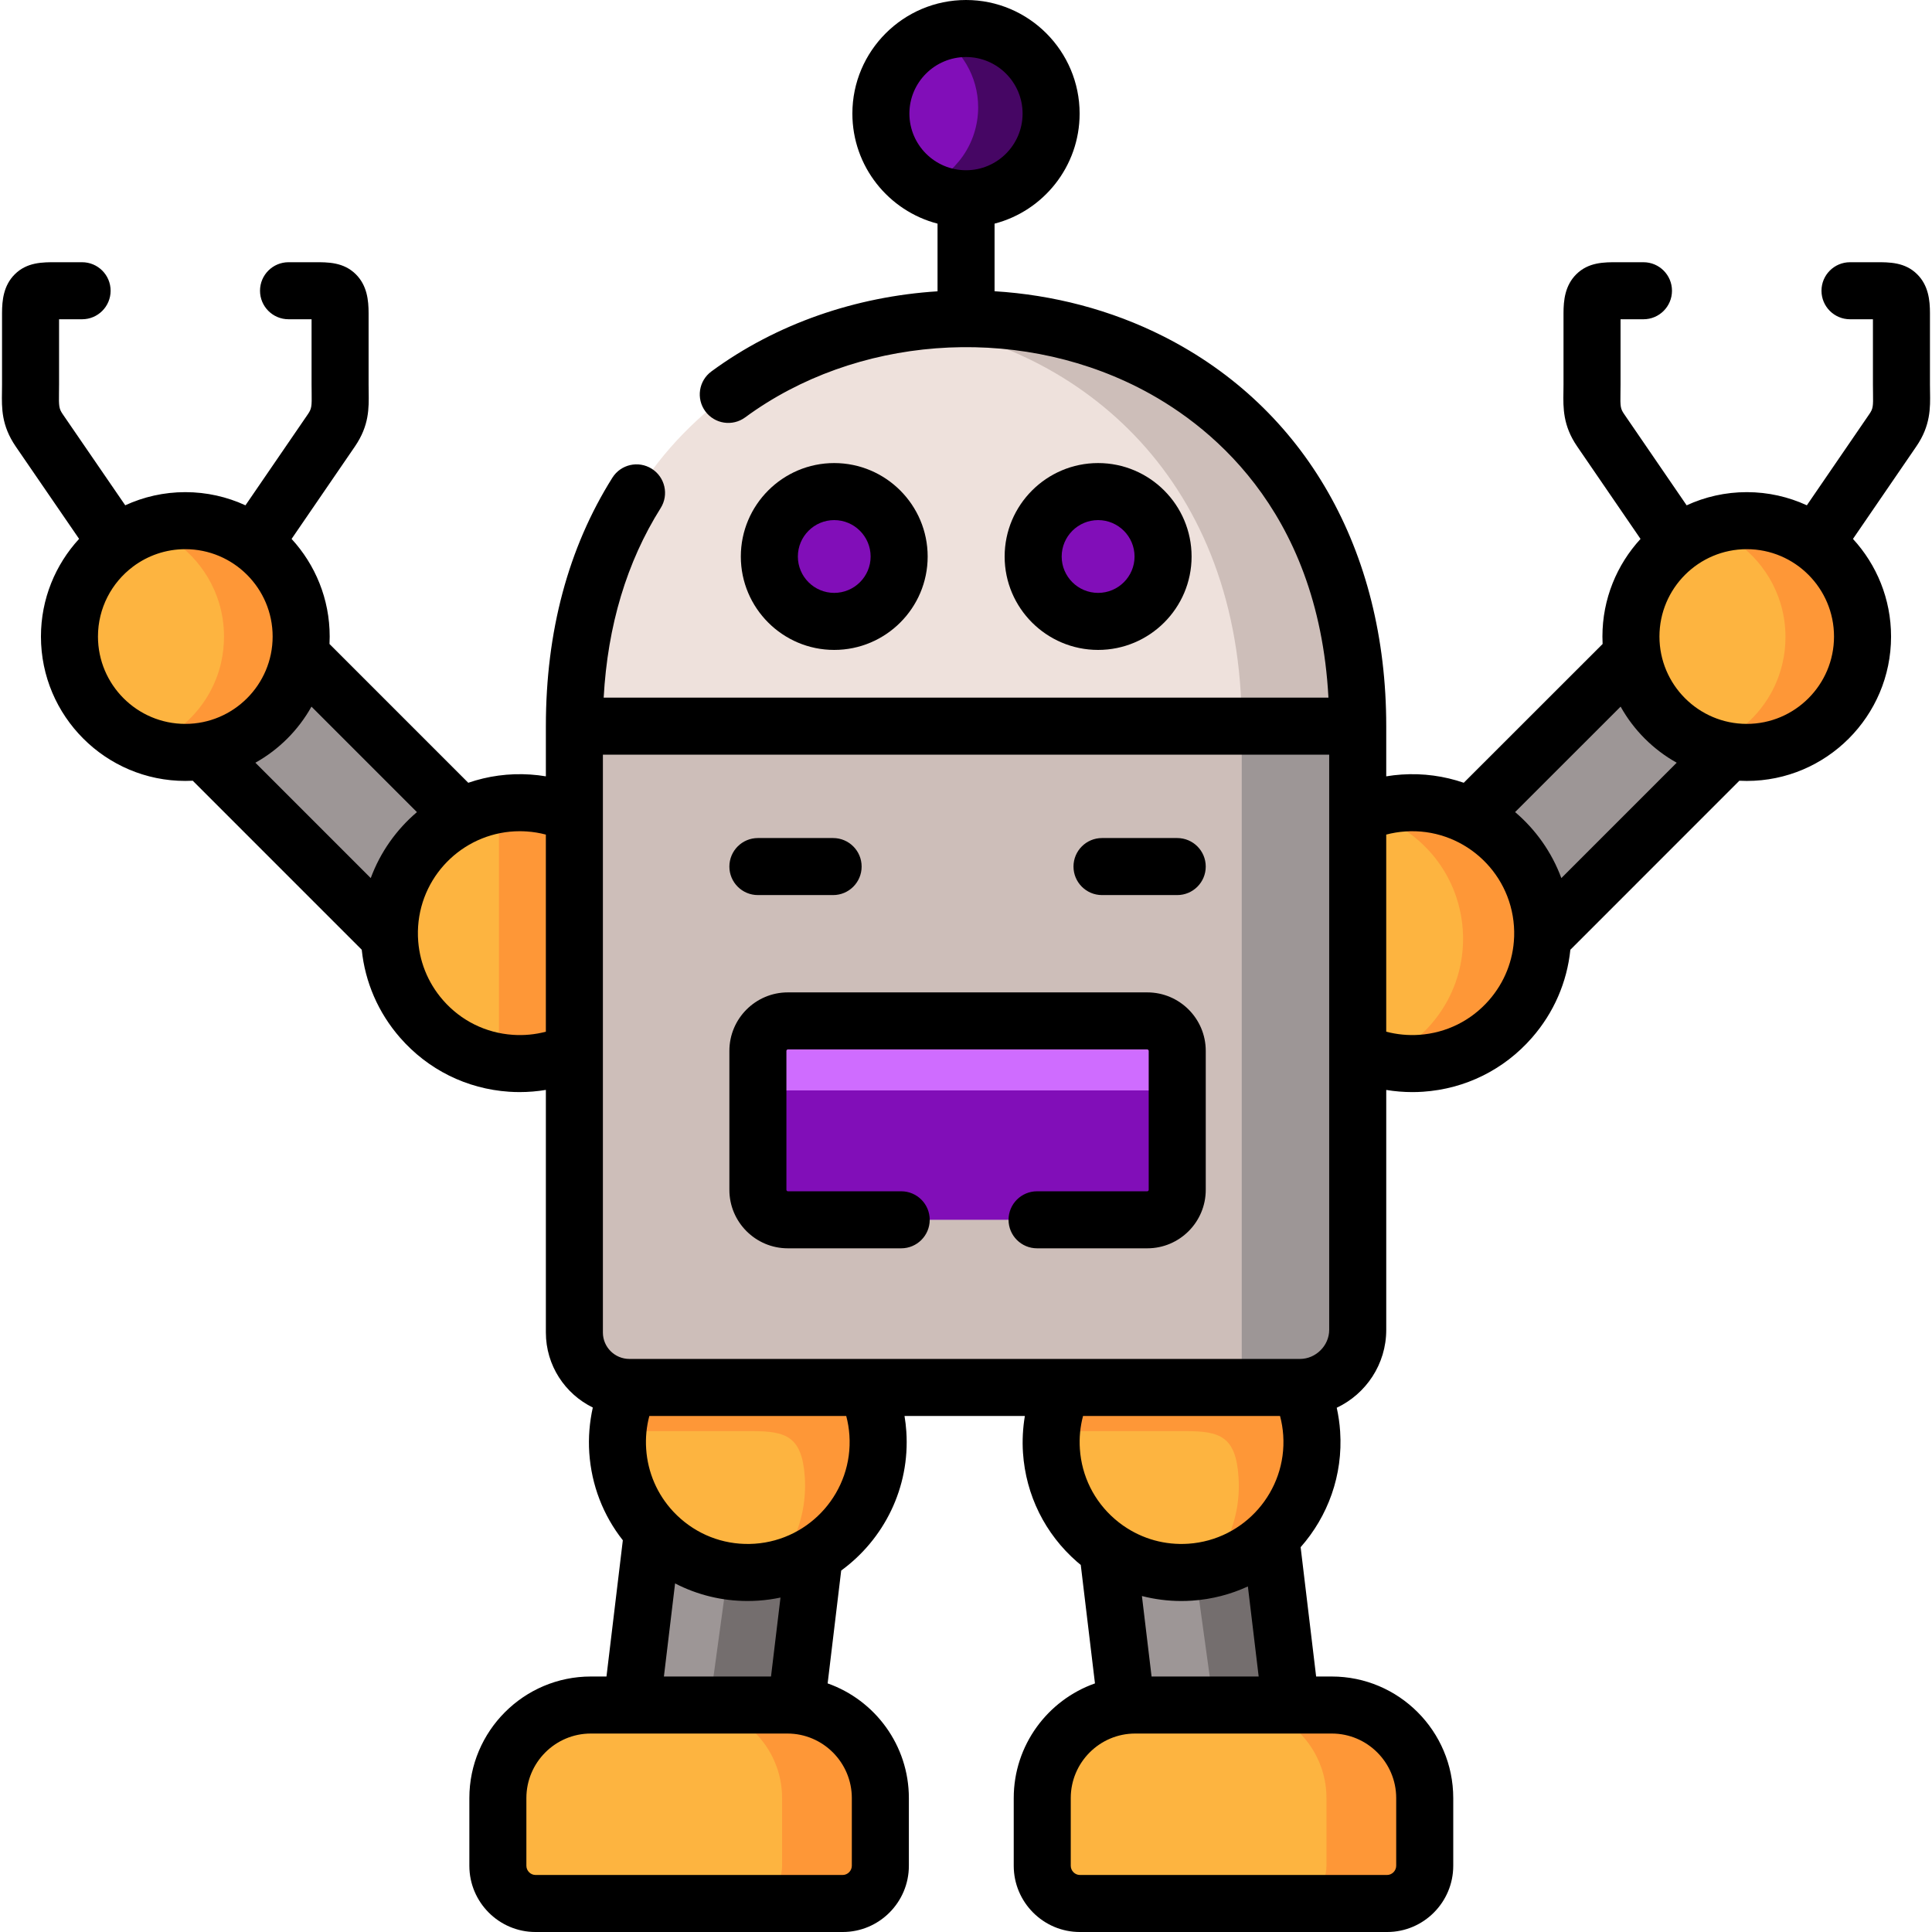 <?xml version="1.0"?>
<svg xmlns="http://www.w3.org/2000/svg" xmlns:xlink="http://www.w3.org/1999/xlink" xmlns:svgjs="http://svgjs.com/svgjs" version="1.1" width="512" height="512" x="0" y="0" viewBox="0 0 512 512" style="enable-background:new 0 0 512 512" xml:space="preserve" class=""><g><g xmlns="http://www.w3.org/2000/svg"><g><path clip-rule="evenodd" d="m322.485 465.702 19.594-13.852-5.327-44.458-20.593-11.258-22.626 14.495 4.955 41.336c.773-.058 23.997 13.737 23.997 13.737z" fill="#9d9696" fill-rule="evenodd" data-original="#9d9696" style="" class=""/></g><g><path clip-rule="evenodd" d="m211.017 451.964 4.812-40.075-20.765-16.156-22.111 10.054-5.528 46.062 26.35 8.995z" fill="#9d9696" fill-rule="evenodd" data-original="#9d9696" style="" class=""/></g><g><path clip-rule="evenodd" d="m215.829 411.889c10.826-6.445 17.729-18.62 16.812-32.054-.286-4.325-1.375-8.422-3.065-12.146l-31.391-19.909-31.391 19.909c-2.349 5.099-3.494 10.828-3.093 16.815.544 8.279 3.981 15.669 9.251 21.284 6.845 7.305 16.784 11.601 27.553 10.857 5.615-.373 10.799-2.063 15.324-4.756z" fill="#fdb440" fill-rule="evenodd" data-original="#fdb440" style="" class=""/></g><g><path clip-rule="evenodd" d="m315.443 416.644c8.277-.544 15.695-3.982 21.309-9.253 7.303-6.846 11.571-16.786 10.855-27.557-.286-4.325-1.375-8.422-3.093-12.146l-31.505-19.307-31.276 19.307c-2.349 5.099-3.494 10.828-3.093 16.815.745 10.943 6.502 20.367 14.893 26.125 6.186 4.297 13.833 6.589 21.91 6.016z" fill="#fdb440" fill-rule="evenodd" data-original="#fdb440" style="" class=""/></g><g><path clip-rule="evenodd" d="m215.829 411.889c10.826-6.445 17.729-18.62 16.812-32.054-.286-4.325-1.375-8.422-3.065-12.146h-62.781c-1.661 3.581-2.721 7.476-3.065 11.573h35.515c9.108 0 13.289 1.404 14.034 12.146.372 5.786-.687 11.315-2.864 16.271-1.346 3.036-3.093 5.844-5.213 8.336 3.81-.775 7.391-2.207 10.627-4.126z" fill="#fe9737" fill-rule="evenodd" data-original="#fe9737" style=""/></g><g><path clip-rule="evenodd" d="m330.766 411.889c10.855-6.445 17.758-18.62 16.841-32.054-.286-4.325-1.375-8.422-3.093-12.146h-62.781c-1.661 3.581-2.721 7.476-3.036 11.573h35.486c9.137 0 13.318 1.404 14.034 12.146.401 5.786-.659 11.315-2.864 16.271-1.318 3.036-3.093 5.844-5.184 8.336 3.809-.775 7.389-2.207 10.597-4.126z" fill="#fe9737" fill-rule="evenodd" data-original="#fe9737" style=""/></g><g><path clip-rule="evenodd" d="m152.217 192.436 104.196 25.573 103.394-25.573c0-72.015-51.898-107.994-103.795-107.994s-103.795 35.979-103.795 107.994z" fill="#eee1dc" fill-rule="evenodd" data-original="#eee1dc" style=""/></g><g><path clip-rule="evenodd" d="m221.07 164.678c9.509 0 17.213-7.706 17.213-17.187 0-9.51-7.704-17.216-17.213-17.216-9.48 0-17.185 7.706-17.185 17.216.001 9.481 7.705 17.187 17.185 17.187z" fill="#810eb8" fill-rule="evenodd" data-original="#60b7ff" style="" class=""/></g><g><path clip-rule="evenodd" d="m291.012 164.678c9.509 0 17.213-7.706 17.213-17.187 0-9.51-7.704-17.216-17.213-17.216s-17.213 7.706-17.213 17.216c0 9.481 7.704 17.187 17.213 17.187z" fill="#810eb8" fill-rule="evenodd" data-original="#60b7ff" style="" class=""/></g><g><path clip-rule="evenodd" d="m106.449 251.589-52.557-52.565 2.148-23.231 23.4-2.321 47.802 47.81-5.671 20.195z" fill="#9d9696" fill-rule="evenodd" data-original="#9d9696" style="" class=""/></g><g><path clip-rule="evenodd" d="m135.405 281.781c-17.901-1.203-31.706-15.87-32.221-33.429-.029-1.117 0-2.263.086-3.38.859-12.69 8.449-23.317 19.046-28.617 5.327-2.664 11.399-3.982 17.757-3.552 4.325.286 8.42 1.375 12.144 3.094l21.681 32.455-21.681 30.336c-5.098 2.348-10.826 3.494-16.812 3.093z" fill="#fdb440" fill-rule="evenodd" data-original="#fdb440" style="" class=""/></g><g><path clip-rule="evenodd" d="m49.109 199.396c-16.956 0-30.703-13.75-30.703-30.708 0-10.141 4.926-19.135 12.488-24.721 5.098-3.753 11.399-5.987 18.216-5.987s13.118 2.234 18.216 5.987c7.561 5.586 12.488 14.581 12.488 24.721 0 1.633-.115 3.237-.372 4.784-2.062 13.12-12.43 23.518-25.548 25.552-1.549.258-3.152.372-4.785.372z" fill="#fdb440" fill-rule="evenodd" data-original="#fdb440" style="" class=""/></g><g><path d="m302.096 238.693h-27.782c-4.174 0-7.557-3.383-7.557-7.557s3.383-7.557 7.557-7.557h27.782c4.174 0 7.557 3.383 7.557 7.557s-3.383 7.557-7.557 7.557z" fill="#000000" data-original="#000000" style="" class=""/></g><g><path d="m238.513 238.693h-27.782c-4.174 0-7.557-3.383-7.557-7.557s3.383-7.557 7.557-7.557h27.782c4.174 0 7.557 3.383 7.557 7.557s-3.383 7.557-7.557 7.557z" fill="#000000" data-original="#000000" style="" class=""/></g><g><path clip-rule="evenodd" d="m223.333 504.443c5.47 0 9.967-4.497 9.967-9.997v-17.932c0-12.776-9.824-23.346-22.283-24.549-.773-.057-1.575-.115-2.349-.115h-41.243-10.855c-13.547 0-24.631 11.114-24.631 24.664v17.932c0 5.5 4.497 9.997 9.967 9.997z" fill="#fdb440" fill-rule="evenodd" data-original="#fdb440" style="" class=""/></g><g><path clip-rule="evenodd" d="m286.172 504.443h81.427c5.47 0 9.967-4.497 9.967-9.997v-17.932c0-13.549-11.084-24.664-24.631-24.664h-10.855-41.243c-.802 0-1.575.057-2.349.115-12.459 1.203-22.283 11.773-22.283 24.549v17.932c-.001 5.499 4.467 9.997 9.967 9.997z" fill="#fdb440" fill-rule="evenodd" data-original="#fdb440" style="" class=""/></g><g><path clip-rule="evenodd" d="m405.576 251.589 52.557-52.565-2.177-23.231-23.4-2.321-47.773 47.81 5.642 20.195z" fill="#9d9696" fill-rule="evenodd" data-original="#9d9696" style="" class=""/></g><g><path clip-rule="evenodd" d="m376.592 281.781c17.929-1.203 31.706-15.87 32.221-33.429.029-1.117 0-2.263-.057-3.38-.859-12.69-8.449-23.317-19.075-28.617-5.299-2.664-11.371-3.982-17.757-3.552-4.325.286-8.392 1.375-12.115 3.094l-21.71 32.455 21.71 30.336c5.068 2.348 10.797 3.494 16.783 3.093z" fill="#fdb440" fill-rule="evenodd" data-original="#fdb440" style="" class=""/></g><g><path clip-rule="evenodd" d="m462.916 199.396c16.956 0 30.675-13.75 30.675-30.708 0-10.141-4.898-19.135-12.488-24.721-5.098-3.753-11.399-5.987-18.187-5.987-6.817 0-13.118 2.234-18.216 5.987-7.59 5.586-12.488 14.581-12.488 24.721 0 1.633.115 3.237.344 4.784 2.062 13.12 12.43 23.518 25.577 25.552 1.547.258 3.15.372 4.783.372z" fill="#fdb440" fill-rule="evenodd" data-original="#fdb440" style="" class=""/></g><g><path clip-rule="evenodd" d="m229.577 367.689h52.155 62.781c8.421 0 15.294-6.875 15.294-15.268v-53.51-62.791-43.684h-207.59v43.684 32.169 30.622 54.226c0 7.992 6.559 14.552 14.578 14.552z" fill="#cdbeb9" fill-rule="evenodd" data-original="#cdbeb9" style="" class=""/></g><g><path clip-rule="evenodd" d="m376.592 281.781c17.929-1.203 31.706-15.87 32.221-33.429.029-1.117 0-2.263-.057-3.38-.859-12.69-8.449-23.317-19.075-28.617-5.299-2.664-11.371-3.982-17.757-3.552-3.695.258-7.218 1.089-10.483 2.378 2.492.63 4.898 1.518 7.16 2.635 4.21 2.12 7.962 5.07 10.998 8.651 4.583 5.443 7.533 12.318 8.048 19.966.086 1.117.115 2.263.057 3.38 0 .286 0 .573-.029.859-.716 13.578-9.394 25.294-21.681 30.192 3.38.831 6.96 1.175 10.598.917z" fill="#fe9737" fill-rule="evenodd" data-original="#fe9737" style=""/></g><g><path clip-rule="evenodd" d="m79.44 173.472c.258-1.547.372-3.151.372-4.784 0-10.141-4.926-19.135-12.488-24.721-5.098-3.753-11.399-5.987-18.216-5.987-3.58 0-7.017.63-10.225 1.747 9.165 3.237 16.325 10.685 19.161 20.023.859 2.836 1.317 5.844 1.317 8.937 0 2.349-.258 4.641-.745 6.846-.687 3.036-1.833 5.872-3.322 8.479-1.976 3.409-4.554 6.388-7.619 8.794-2.606 2.063-5.585 3.724-8.793 4.841 3.208 1.146 6.645 1.747 10.225 1.747 1.633 0 3.236-.115 4.783-.372 13.12-2.032 23.488-12.43 25.55-25.55z" fill="#fe9737" fill-rule="evenodd" data-original="#fe9737" style=""/></g><g><path clip-rule="evenodd" d="m493.247 173.615c.229-1.575.344-3.151.344-4.784 0-10.14-4.898-19.135-12.488-24.75-5.098-3.753-11.399-5.958-18.216-5.958-3.58 0-7.017.602-10.196 1.747 9.137 3.208 16.325 10.685 19.161 20.023.859 2.807 1.318 5.815 1.318 8.937 0 2.349-.258 4.641-.773 6.846-.687 3.008-1.804 5.872-3.322 8.479-1.948 3.38-4.554 6.388-7.619 8.794-2.606 2.062-5.556 3.695-8.764 4.841 3.179 1.117 6.616 1.747 10.196 1.747 1.633 0 3.236-.143 4.783-.372 13.146-2.06 23.514-12.43 25.576-25.55z" fill="#fe9737" fill-rule="evenodd" data-original="#fe9737" style=""/></g><g><path clip-rule="evenodd" d="m304.044 323.26c4.353 0 7.934-3.581 7.934-7.935v-36.838c0-4.354-3.58-7.935-7.934-7.935h-95.26c-4.353 0-7.934 3.581-7.934 7.935v36.838c0 4.354 3.58 7.935 7.934 7.935z" fill="#810eb8" fill-rule="evenodd" data-original="#60b7ff" style="" class=""/></g><g><path clip-rule="evenodd" d="m152.217 248.065v-32.169c-3.723-1.719-7.819-2.807-12.144-3.094-2.664-.172-5.299-.057-7.848.372v68.234c1.031.172 2.119.286 3.179.372 5.986.401 11.714-.745 16.812-3.094v-30.621z" fill="#fe9737" fill-rule="evenodd" data-original="#fe9737" style=""/></g><g><path clip-rule="evenodd" d="m377.565 494.445v-17.932c0-13.549-11.084-24.664-24.631-24.664h-10.855-15.208c13.576 0 24.66 11.114 24.66 24.664v17.932c0 5.5-4.497 9.997-9.996 9.997h26.063c5.471.001 9.967-4.497 9.967-9.997z" fill="#fe9737" fill-rule="evenodd" data-original="#fe9737" style=""/></g><g><path clip-rule="evenodd" d="m233.3 494.445v-17.932c0-13.549-11.084-24.664-24.631-24.664h-10.855-15.208c13.576 0 24.66 11.114 24.66 24.664v17.932c0 5.5-4.497 9.997-9.996 9.997h26.063c5.47.001 9.967-4.497 9.967-9.997z" fill="#fe9737" fill-rule="evenodd" data-original="#fe9737" style=""/></g><g><path clip-rule="evenodd" d="m359.808 192.436c0-72.015-51.898-107.994-103.795-107.994-5.155 0-10.282.344-15.38 1.06 46.313 6.417 88.444 42.052 88.444 106.934z" fill="#cdbeb9" fill-rule="evenodd" data-original="#cdbeb9" style="" class=""/></g><g><path clip-rule="evenodd" d="m359.808 352.421v-53.51-62.791-43.684h-30.732v175.253h15.438c8.42 0 15.294-6.875 15.294-15.268z" fill="#9d9696" fill-rule="evenodd" data-original="#9d9696" style="" class=""/></g><g><path clip-rule="evenodd" d="m256.012 52.674c12.459 0 22.541-10.112 22.541-22.573s-10.082-22.544-22.541-22.544-22.569 10.083-22.569 22.544 10.111 22.573 22.569 22.573z" fill="#810eb8" fill-rule="evenodd" data-original="#fd8087" style="" class=""/></g><g><path clip-rule="evenodd" d="m256.012 52.674c12.459 0 22.541-10.112 22.541-22.573s-10.082-22.544-22.541-22.544c-2.807 0-5.47.487-7.962 1.432 6.673 3.924 11.17 11.172 11.17 19.45 0 9.682-6.072 17.932-14.607 21.14 3.323 1.949 7.247 3.095 11.399 3.095z" fill="#460664" fill-rule="evenodd" data-original="#fd4755" style="" class=""/></g><g><path clip-rule="evenodd" d="m211.017 451.964 4.812-40.075c-3.236 1.919-6.817 3.352-10.626 4.125-1.518.315-3.093.544-4.697.63-2.578.201-5.127.086-7.59-.315l-4.869 35.52h9.767 10.855c.773 0 1.575.058 2.348.115z" fill="#746e6e" fill-rule="evenodd" data-original="#746e6e" style=""/></g><g><path clip-rule="evenodd" d="m342.079 451.849-5.327-44.458c-1.833 1.719-3.809 3.208-5.986 4.497-3.208 1.919-6.788 3.352-10.597 4.125-1.117.229-2.263.401-3.408.516l4.869 35.32h5.241z" fill="#746e6e" fill-rule="evenodd" data-original="#746e6e" style=""/></g><g><path clip-rule="evenodd" d="m304.044 270.552h-95.26c-4.353 0-7.934 3.581-7.934 7.935v18.419c0-4.383 3.58-7.935 7.934-7.935h95.26c4.353 0 7.934 3.552 7.934 7.935v-18.419c-.001-4.354-3.581-7.935-7.934-7.935z" fill="#cf6cff" fill-rule="evenodd" data-original="#22a6fe" style="" class=""/></g><g><path d="m245.841 147.491c0-13.66-11.112-24.774-24.771-24.774-13.643 0-24.742 11.114-24.742 24.774 0 13.644 11.099 24.744 24.742 24.744 13.659 0 24.771-11.1 24.771-24.744zm-34.398 0c0-5.326 4.319-9.659 9.627-9.659 5.324 0 9.656 4.333 9.656 9.659 0 5.31-4.332 9.63-9.656 9.63-5.308-.001-9.627-4.32-9.627-9.63z" fill="#000000" data-original="#000000" style="" class=""/><path d="m511.48 103.885c-.01-.612-.021-1.256-.021-1.94v-18.935c0-3.438-.401-7.351-3.373-10.313-3.245-3.233-7.369-3.219-11.018-3.205l-6.799.002c-4.174 0-7.557 3.383-7.557 7.557s3.384 7.557 7.557 7.557h6.076v17.336c0 .774.012 1.503.023 2.195.061 3.619.01 4.165-.991 5.623l-16.544 24.148c-4.85-2.232-10.238-3.487-15.916-3.487-5.688 0-11.085 1.257-15.941 3.493l-16.554-24.164c-.995-1.448-1.047-1.995-.986-5.615.011-.692.023-1.419.023-2.193v-17.336h6.076c4.174 0 7.557-3.383 7.557-7.557s-3.383-7.557-7.557-7.557l-6.8-.002c-3.643-.013-7.773-.028-11.018 3.205-2.972 2.962-3.373 6.875-3.373 10.313v18.935c0 .684-.011 1.328-.021 1.939-.07 4.178-.149 8.913 3.636 14.42l16.795 24.516c-6.265 6.817-10.098 15.903-10.098 25.869 0 .662.017 1.32.05 1.974l-36.797 36.777c-5.148-1.771-10.723-2.568-16.486-2.178-1.364.09-2.717.252-4.058.474v-13.3c0-46.665-21.504-84.308-58.999-103.278-13.966-7.066-29.307-11.019-44.797-11.977v-17.913c12.95-3.365 22.54-15.165 22.54-29.167.001-16.597-13.501-30.101-30.096-30.101-16.612 0-30.127 13.504-30.127 30.101 0 14.004 9.603 25.807 22.57 29.169v17.93c-21.567 1.377-42.653 8.53-59.931 21.234-3.363 2.473-4.084 7.203-1.611 10.565 2.472 3.362 7.202 4.084 10.565 1.611 29.209-21.479 71.03-24.68 104.065-7.966 18.06 9.138 47.791 31.755 50.507 82.234h-192.072c1.048-19.078 6.115-35.947 15.104-50.236 2.222-3.533 1.16-8.198-2.373-10.421-3.531-2.221-8.198-1.16-10.421 2.373-11.698 18.595-17.629 40.748-17.629 65.841v13.303c-1.347-.223-2.706-.385-4.076-.476-5.765-.389-11.341.409-16.49 2.182l-36.775-36.781c.033-.654.051-1.313.051-1.975 0-9.967-3.833-19.053-10.098-25.869l16.808-24.535c3.757-5.521 3.687-10.062 3.62-14.453-.009-.597-.019-1.222-.019-1.887v-18.934c0-3.438-.401-7.351-3.373-10.313-3.245-3.233-7.374-3.219-11.018-3.205l-6.828.002c-4.174 0-7.557 3.383-7.557 7.557s3.383 7.557 7.557 7.557h6.105v17.336c0 .746.011 1.45.021 2.119.056 3.629-.002 4.247-.99 5.698l-16.548 24.155c-4.857-2.236-10.253-3.493-15.941-3.493-5.681 0-11.071 1.254-15.923 3.485l-16.552-24.127c-1.001-1.471-1.059-2.089-1.003-5.718.01-.669.021-1.373.021-2.119v-17.336h6.105c4.174 0 7.557-3.383 7.557-7.557s-3.383-7.557-7.557-7.557l-6.828-.002c-3.647-.013-7.773-.028-11.018 3.205-2.972 2.962-3.373 6.875-3.373 10.313v18.935c0 .665-.01 1.291-.019 1.887-.067 4.391-.137 8.932 3.636 14.477l16.806 24.497c-6.273 6.818-10.111 15.91-10.111 25.883 0 21.1 17.164 38.265 38.26 38.265.662 0 1.32-.017 1.974-.051l44.781 44.788c.881 8.58 4.364 16.669 10.153 23.303 7.398 8.479 17.654 13.567 28.883 14.327.936.063 1.873.094 2.808.094 2.331 0 4.657-.197 6.951-.578v64.3c0 8.718 5.08 16.272 12.438 19.87-.872 3.926-1.206 7.973-.936 12.008.58 8.572 3.688 16.574 8.892 23.173l-4.333 36.105h-4.151c-17.749 0-32.188 14.454-32.188 32.221v17.932c0 9.679 7.861 17.555 17.524 17.555h81.427c9.663 0 17.525-7.875 17.525-17.555v-17.932c0-14.027-9.004-25.982-21.527-30.397l3.591-29.905c11.299-8.244 18.272-21.923 17.26-36.875-.091-1.374-.254-2.737-.477-4.089h31.891c-.535 3.217-.716 6.497-.498 9.768.76 11.225 5.847 21.481 14.325 28.881.324.283.657.552.988.824l3.764 31.397c-12.524 4.414-21.528 16.37-21.528 30.397v17.932c0 9.679 7.861 17.555 17.525 17.555h81.427c9.663 0 17.524-7.875 17.524-17.555v-17.932c0-17.767-14.44-32.221-32.188-32.221h-4.149l-4.107-34.272c7.189-8.14 11.258-19.027 10.469-30.685-.14-2.121-.448-4.212-.901-6.268 7.746-3.658 13.119-11.536 13.119-20.646v-63.578c2.281.378 4.596.572 6.919.572.938 0 1.879-.031 2.818-.094 11.223-.76 21.483-5.846 28.888-14.323 5.797-6.636 9.286-14.726 10.169-23.306l44.782-44.789c.654.033 1.312.051 1.974.051 21.081 0 38.232-17.165 38.232-38.265 0-9.969-3.832-19.057-10.095-25.874l16.785-24.501c3.792-5.519 3.712-10.254 3.642-14.431zm-270.479-73.784c0-8.264 6.734-14.987 15.012-14.987 8.262 0 14.983 6.723 14.983 14.987 0 8.279-6.721 15.015-14.983 15.015-8.278.001-15.012-6.735-15.012-15.015zm111.25 169.892v15.904 62.791 73.733c0 4.18-3.543 7.711-7.737 7.711h-177.719c-3.872 0-7.021-3.138-7.021-6.995v-74.45-62.791-15.904h192.477zm-326.288-31.304c0-7.548 3.631-14.263 9.237-18.492.035-.024.066-.052.1-.077 3.857-2.877 8.637-4.583 13.808-4.583 12.763 0 23.146 10.385 23.146 23.151 0 12.765-10.383 23.15-23.146 23.15s-23.145-10.384-23.145-23.149zm56.58 18.575 27.95 27.954c-5.437 4.624-9.702 10.614-12.243 17.483l-30.569-30.574c6.228-3.474 11.389-8.635 14.862-14.863zm53.372 86.977c-7.194-.487-13.767-3.749-18.51-9.184-4.104-4.704-6.407-10.547-6.637-16.696 0-.083-.008-.166-.011-.249-.025-.872-.009-1.749.051-2.63.965-14.249 12.853-25.201 26.924-25.201.609 0 1.224.021 1.84.062 1.728.114 3.427.393 5.086.832v52.235c-2.826.752-5.754 1.031-8.743.831zm89.828 202.272v17.932c0 1.322-1.104 2.44-2.41 2.44h-81.427c-1.306 0-2.41-1.117-2.41-2.44v-17.932c0-9.432 7.659-17.106 17.074-17.106h10.856.008.01 41.223c9.416 0 17.076 7.674 17.076 17.106zm-21.416-32.221h-28.383l2.96-24.668c5.903 3.049 12.45 4.658 19.204 4.658.966 0 1.936-.033 2.909-.099 1.986-.134 3.927-.415 5.822-.812zm20.774-63.947c1.006 14.853-10.257 27.754-25.106 28.759-7.196.483-14.152-1.856-19.579-6.596-.666-.582-1.298-1.191-1.898-1.826-.048-.052-.094-.105-.143-.156-4.2-4.515-6.71-10.288-7.133-16.528-.2-2.995.088-5.923.84-8.753h52.179c.439 1.67.726 3.372.84 5.1zm114.122-5.099c.44 1.662.729 3.363.843 5.098 1.005 14.852-10.27 27.753-25.135 28.759-6.174.416-12.171-1.258-17.184-4.743-.059-.04-.117-.082-.178-.12-.759-.537-1.497-1.114-2.208-1.734-5.435-4.744-8.696-11.318-9.183-18.508-.2-2.995.088-5.923.84-8.753h52.205zm30.785 101.267v17.932c0 1.322-1.103 2.44-2.41 2.44h-81.427c-1.306 0-2.41-1.117-2.41-2.44v-17.932c0-9.432 7.659-17.106 17.074-17.106h41.224.01.008 10.856c9.416 0 17.075 7.674 17.075 17.106zm-64.829-32.221-2.557-21.328c3.377.865 6.872 1.318 10.424 1.318.965 0 1.935-.033 2.907-.099 5.259-.356 10.224-1.675 14.749-3.76l2.86 23.868h-28.383zm70.908-170.051c-2.948.199-5.899-.089-8.722-.834v-52.234c1.654-.438 3.347-.717 5.068-.83 14.865-1.01 27.776 10.271 28.783 25.139.06.883.076 1.761.051 2.634-.003.081-.011.161-.011.242-.23 6.147-2.537 11.99-6.648 16.695-4.75 5.438-11.33 8.701-18.521 9.188zm37.687-41.539c-2.543-6.873-6.814-12.866-12.258-17.492l27.964-27.949c3.474 6.23 8.635 11.392 14.864 14.867zm49.142-40.863c-12.763 0-23.146-10.385-23.146-23.15 0-12.766 10.383-23.151 23.146-23.151 12.747 0 23.117 10.385 23.117 23.151 0 12.765-10.37 23.15-23.117 23.15z" fill="#000000" data-original="#000000" style="" class=""/><path d="m315.783 147.491c0-13.66-11.112-24.774-24.771-24.774s-24.771 11.114-24.771 24.774c0 13.644 11.112 24.744 24.771 24.744s24.771-11.1 24.771-24.744zm-34.427 0c0-5.326 4.332-9.659 9.656-9.659s9.656 4.333 9.656 9.659c0 5.31-4.332 9.63-9.656 9.63s-9.656-4.32-9.656-9.63z" fill="#000000" data-original="#000000" style="" class=""/><path d="m208.783 330.817h30.044c4.174 0 7.557-3.383 7.557-7.557s-3.383-7.557-7.557-7.557h-30.044c-.18 0-.376-.198-.376-.378v-36.838c0-.18.197-.377.376-.377h95.26c.18 0 .376.198.376.377v36.838c0 .18-.197.378-.376.378h-29.213c-4.174 0-7.557 3.384-7.557 7.557 0 4.174 3.383 7.557 7.557 7.557h29.214c8.542 0 15.491-6.95 15.491-15.493v-36.838c0-8.542-6.949-15.492-15.491-15.492h-95.26c-8.542 0-15.491 6.95-15.491 15.492v36.838c-.001 8.543 6.948 15.493 15.49 15.493z" fill="#000000" data-original="#000000" style="" class=""/><path d="m200.85 237.204h19.934c4.174 0 7.557-3.383 7.557-7.557s-3.383-7.557-7.557-7.557h-19.934c-4.174 0-7.557 3.383-7.557 7.557-.001 4.173 3.383 7.557 7.557 7.557z" fill="#000000" data-original="#000000" style="" class=""/><path d="m292.043 237.204h19.934c4.174 0 7.557-3.383 7.557-7.557s-3.383-7.557-7.557-7.557h-19.934c-4.174 0-7.557 3.383-7.557 7.557 0 4.173 3.383 7.557 7.557 7.557z" fill="#000000" data-original="#000000" style="" class=""/></g></g></g></svg>
